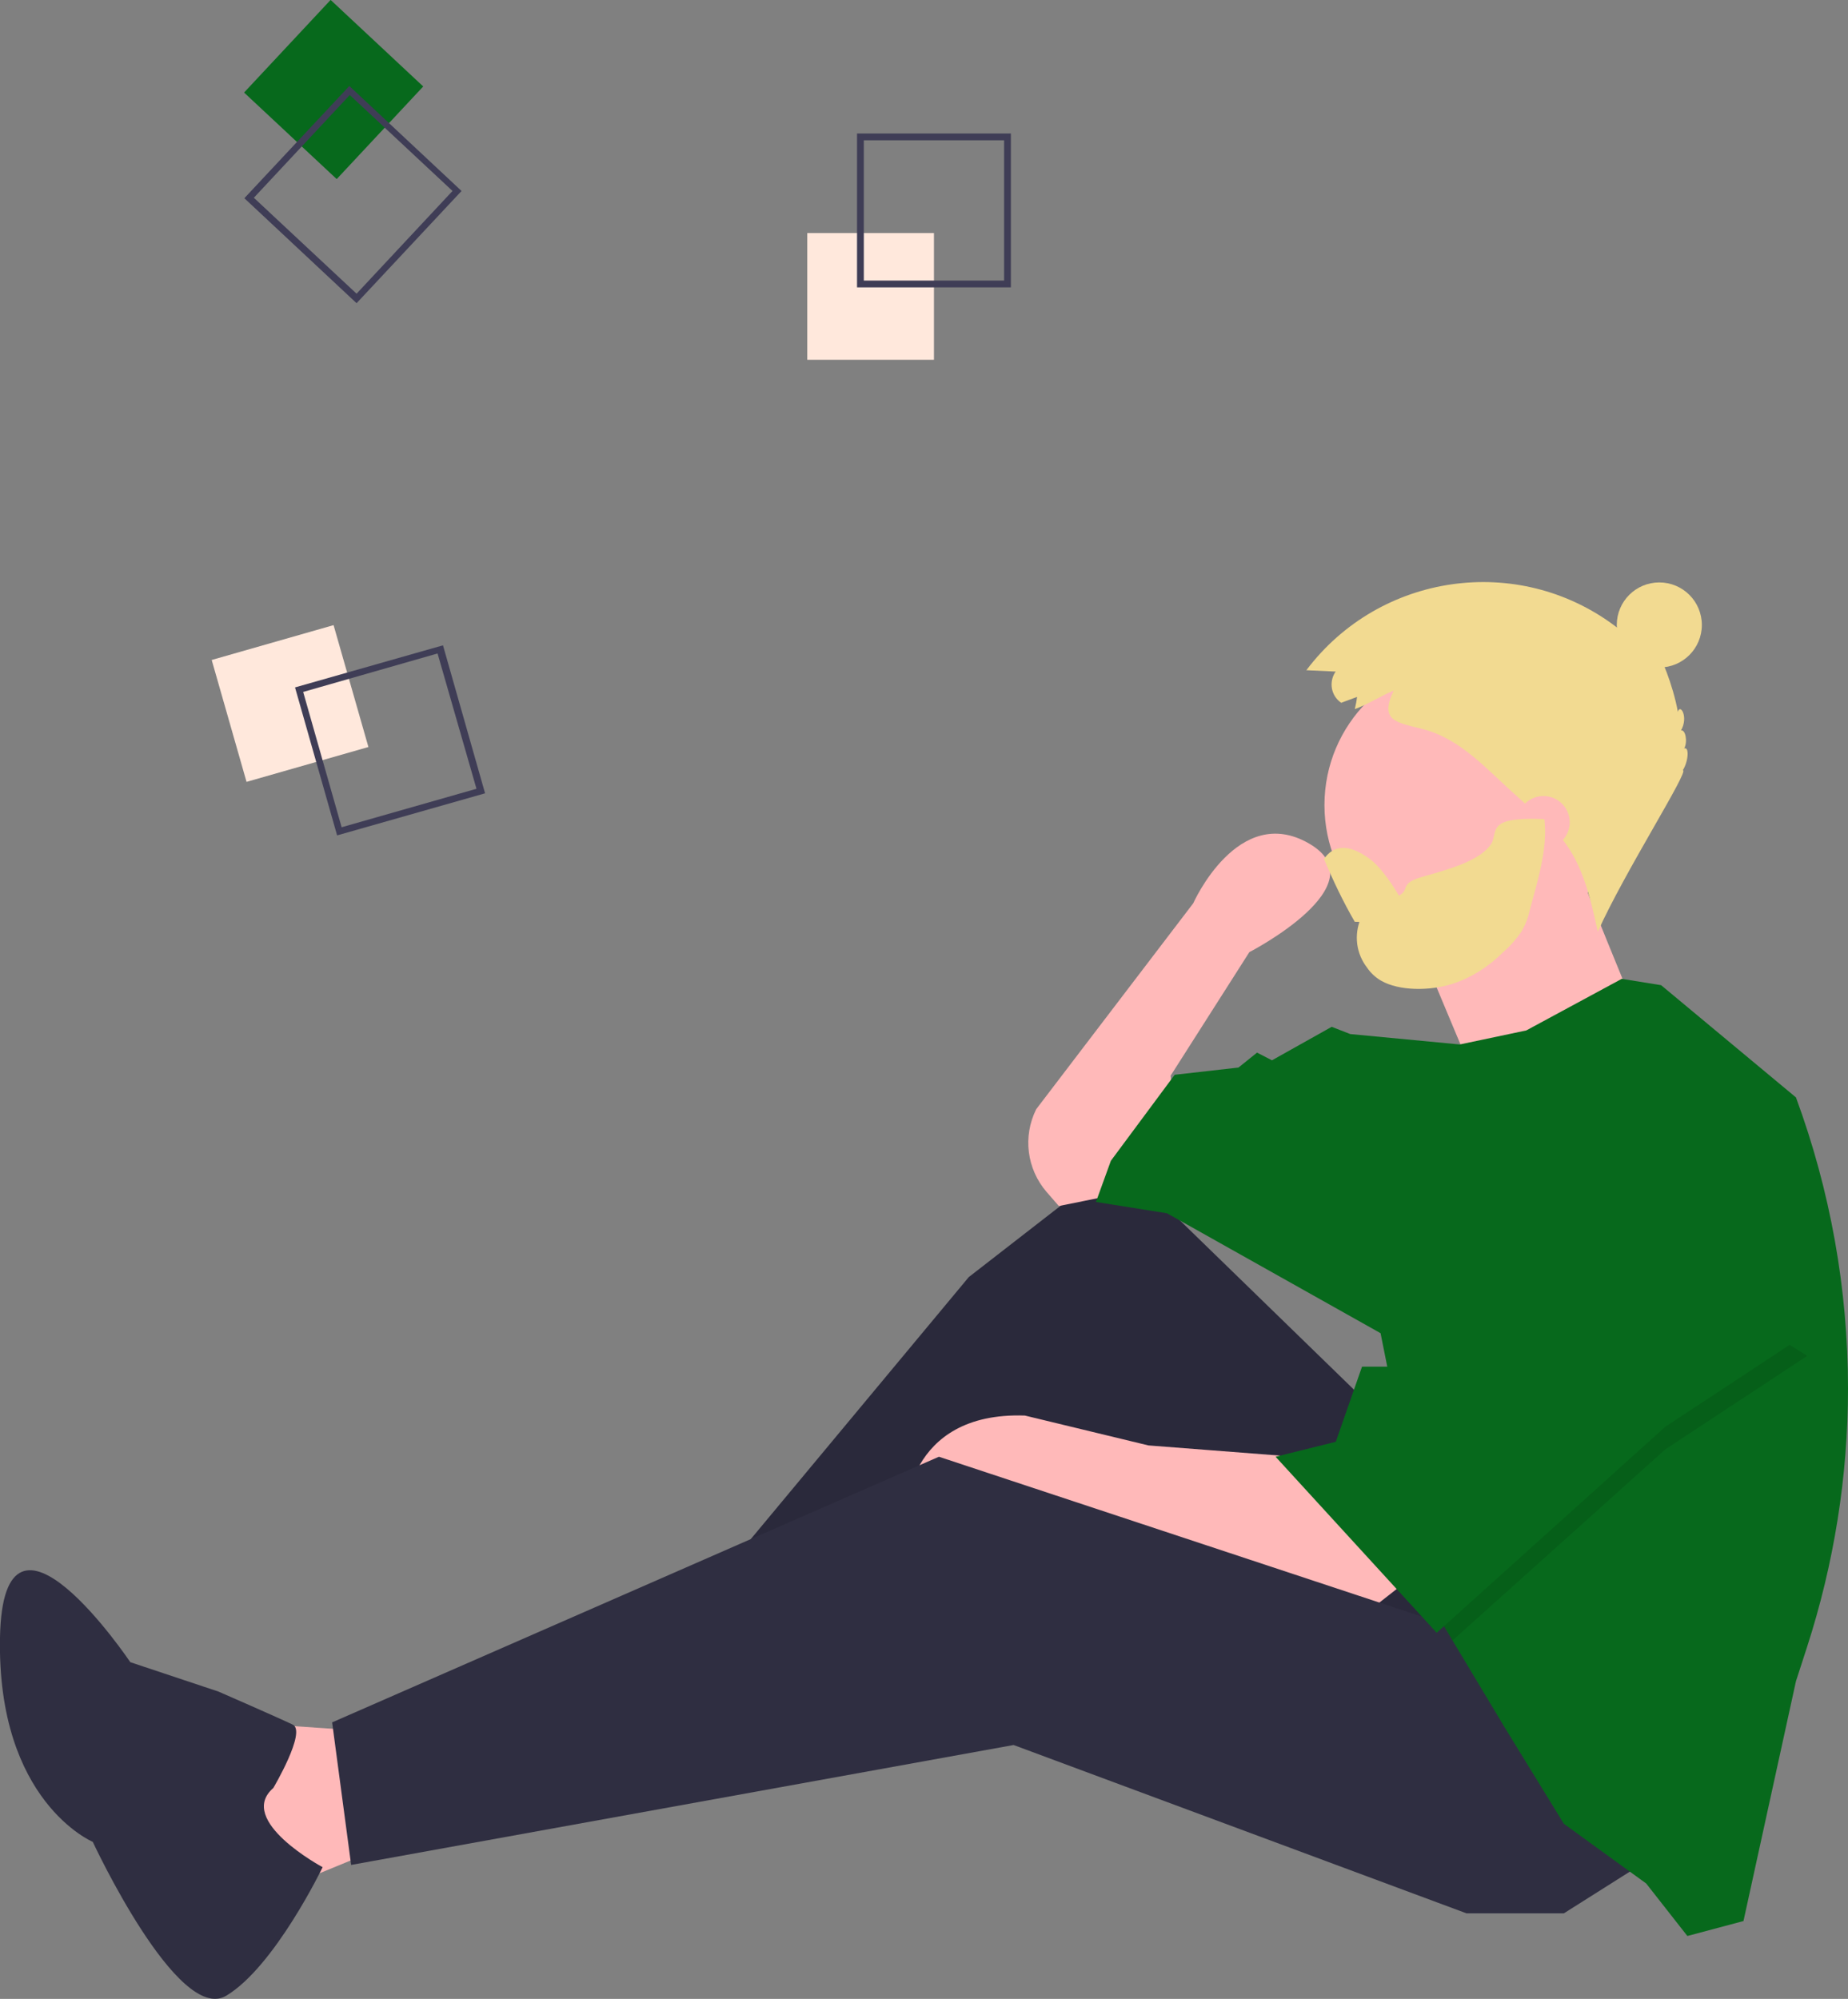 <?xml version="1.0" encoding="utf-8"?>
<!-- Generator: Adobe Illustrator 24.3.0, SVG Export Plug-In . SVG Version: 6.00 Build 0)  -->
<svg version="1.1" id="e189b3b9-b88e-4ad6-86fc-a3cf637fca9f"
	 xmlns="http://www.w3.org/2000/svg" xmlns:xlink="http://www.w3.org/1999/xlink" x="0px" y="0px" viewBox="0 0 408.4 441.7"
	 style="enable-background:new 0 0 408.4 441.7;" xml:space="preserve">
<rect x="0" y="0" width="408.4" height="441.7" fill="#808080" stroke="none"/>
<style type="text/css">
	.st0{fill:#FFB9B9;}
	.st1{fill:#2F2E41;}
	.st2{opacity:0.1;enable-background:new    ;}
	.st3{fill:#07691C;}
	.st4{fill:#F2DA91;}
	.st5{fill:#FFE8DC;}
	.st6{fill:#3F3D56;}
</style>
<polygon class="st0" points="77.6,382.3 52.8,380.6 61,417.9 89.2,406.3 "/>
<polygon class="st1" points="305.1,312.8 247.2,256.5 214.1,282.2 148.7,360.8 156.2,372.4 235.6,318.6 289.4,388.9 340.7,363.3 "/>
<polygon class="st2" points="305.1,312.8 247.2,256.5 214.1,282.2 148.7,360.8 156.2,372.4 235.6,318.6 289.4,388.9 340.7,363.3 "/>
<path class="st0" d="M310.1,350l-7.4,5.8l-60.4-20.7l-14.1-5.8l-28.2,5.8c0,0,0-23.2,26.5-22.3l27.3,6.6l32.3,2.5L310.1,350z"/>
<polygon class="st1" points="363.8,411.3 345.6,422.8 324.1,422.8 224,385.6 77.6,412.1 73.4,380.6 207.5,321.9 325,360.8 "/>
<path class="st0" d="M246.4,264l-12.4,2.5l-2.7-3.1c-4.4-5.1-5.3-12.3-2.3-18.3l0,0l34.7-45.5c0,0,9.9-22.3,25.6-13.2
	s-13.2,24-13.2,24l-17.4,27.3l1.7,14.1L246.4,264z"/>
<circle class="st0" cx="325" cy="177.9" r="32.3"/>
<path class="st0" d="M310.5,201.5l14.9,35.6l35.6-14.9c0,0-11.6-28.1-11.6-29S310.5,201.5,310.5,201.5z"/>
<path class="st3" d="M408.4,306.8c0,19.5-3.1,38.8-9.1,57.3l-2.4,7.4l-11.6,53l-12.4,3.3l-9.1-11.6L345.6,403l-13.2-21.5L321,362.5
	l-3.5-5.9l-12.4-62l-47.2-26.5l-15.7-2.5l3.3-9.1l14.1-19l14.1-1.6l4.1-3.3l3.3,1.7l13.2-7.4l4.1,1.6l24.2,2.3l14.7-3.1l21.1-11.4
	l8.7,1.4l29.8,24.8C404.5,263.1,408.4,284.9,408.4,306.8z"/>
<path class="st1" d="M60.4,395.1c0,0,7.4-12.5,4.3-14s-16.4-7.3-16.4-7.3l-19.5-6.5c0,0-28.1-41.8-28.8-5.5S20.5,407,20.5,407
	s18.8,40.4,29.5,34s21.3-28.4,21.3-28.4S52.1,402.3,60.4,395.1z"/>
<polygon class="st2" points="399.4,299.6 368,320.3 321,362.5 317.5,356.6 307.6,307 310.1,307 335.7,259.9 "/>
<polygon class="st3" points="335.7,254.9 310.1,302 301,302 295.2,318.6 281.9,321.9 317.5,360.8 368,315.3 399.4,294.6 "/>
<path class="st4" d="M299.9,154l-3.5,1.3c-2.2-1.5-2.8-4.5-1.3-6.8c0,0,0,0,0,0l0.1-0.1l-6.5-0.3c16.2-21.5,46.8-25.9,68.3-9.7
	c0,0,0,0,0,0c1.6,1.2,3.1,2.5,4.5,3.9c0.3-1,3.5,1,4.8,3c0.4-1.6,3.5,6.3,4.5,12c0.5-1.9,2.4,1.1,0.7,4.1c1-0.2,1.5,2.5,0.7,4
	c1.1-0.5,1,2.7-0.3,4.8c1.6-0.1-12.9,22.5-18.8,35.7c-1.7-7.9-3.6-16.2-9.2-22c-0.9-1-2-1.9-3-2.8l-5.6-5.1
	c-6.5-5.7-12.3-12.7-20.9-14.9c-5.9-1.5-9.6-1.8-6.4-8.5c-2.9,1.2-5.6,3-8.6,4.1C299.6,155.9,299.8,154.9,299.9,154z"/>
<circle class="st0" cx="341.1" cy="181.7" r="5.8"/>
<rect x="178.4" y="51.5" class="st5" width="28" height="28"/>
<path class="st6" d="M223.4,63.5h-34v-34h34V63.5z M190.9,62h31V31h-31V62z"/>
<rect x="50" y="141.4" transform="matrix(0.962 -0.275 0.275 0.962 -40.202 23.559)" class="st5" width="28" height="28"/>
<path class="st6" d="M74.5,184.6l-9.3-32.7l32.7-9.3l9.3,32.7L74.5,184.6z M67,152.9l8.5,29.9l29.8-8.5l-8.6-29.9L67,152.9z"/>
<rect x="59.7" y="5.8" transform="matrix(0.683 -0.731 0.731 0.683 8.925 60.129)" class="st3" width="28" height="28"/>
<path class="st6" d="M54,43.8L77.2,19l24.8,23.2L78.8,67L54,43.8z M77.3,21L56.1,43.7l22.7,21.2L100,42.2L77.3,21z"/>
<circle class="st4" cx="366.7" cy="138.1" r="9.4"/>
<path class="st4" d="M320.7,178.1"/>
<path class="st4" d="M315.2,193.5c-1.7,0.5-3.6,1-4.3,2.1c-0.3,0.4-0.3,0.8-0.6,1.3c-1.1,1.8-5.4,2.2-7.6,3.6
	c-0.9,0.6-1.6,1.5-2,2.5c-1.5,3.6-1,7.7,1.4,10.8c0.8,1.2,1.9,2.2,3.1,2.9c4,2.3,10.8,2.3,15.8,0.7c4.3-1.4,8.1-3.9,11.3-7.1
	c1.5-1.3,2.8-2.8,3.9-4.4c0.9-1.5,1.5-3.1,1.9-4.9c1.7-6.4,4-13.5,3.2-20c-2.4-0.1-6.8-0.2-8.9,0.7c-2.6,1-1.9,3.2-2.8,4.7
	C327.3,190,320.9,191.9,315.2,193.5z"/>
<path class="st4" d="M313.6,207.4c-3.8,0.2-10.5-3.9-14.2-3.7c-2.6-4.5-4.8-9.1-6.8-13.9c2-2.9,5.2-3.6,10.1,0
	C306.6,192.6,312,202.1,313.6,207.4z"/>
</svg>
